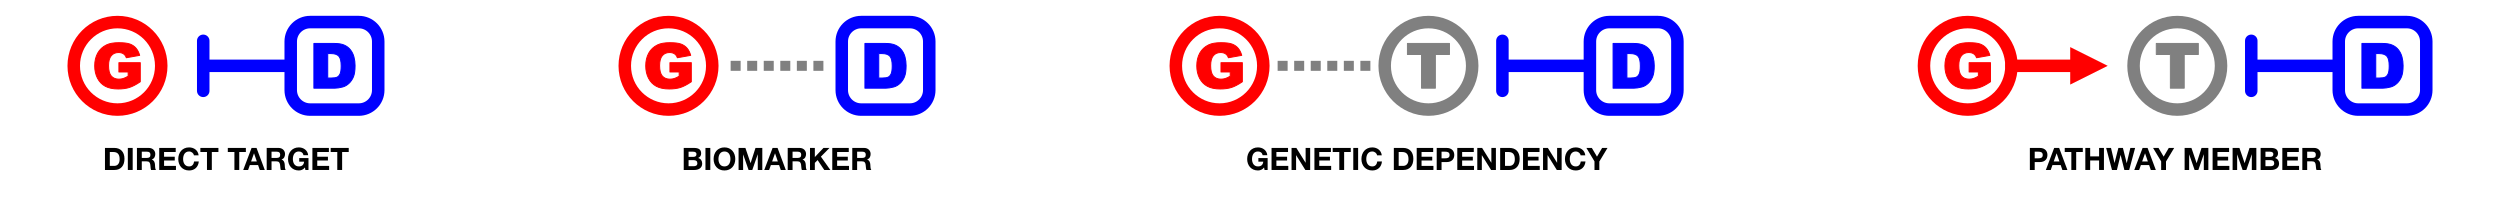 <?xml version="1.0" encoding="UTF-8" standalone="no"?>
<!DOCTYPE svg PUBLIC "-//W3C//DTD SVG 1.1//EN" "http://www.w3.org/Graphics/SVG/1.1/DTD/svg11.dtd">
<!-- Created with Vectornator (http://vectornator.io/) -->
<svg height="100%" stroke-miterlimit="10" style="fill-rule:nonzero;clip-rule:evenodd;stroke-linecap:round;stroke-linejoin:round;" version="1.1" viewBox="0 0 5670 453.6" width="100%" xml:space="preserve" xmlns="http://www.w3.org/2000/svg" xmlns:vectornator="http://vectornator.io" xmlns:xlink="http://www.w3.org/1999/xlink">
<defs/>
<g id="layer1" vectornator:layerName="layer1">
<g opacity="1">
<g opacity="1">
<g opacity="1">
<path d="M1953.22 50.073L2063.47 50.073C2087.83 50.073 2107.57 69.817 2107.57 94.173L2107.57 204.423C2107.57 228.779 2087.83 248.523 2063.47 248.523L1953.22 248.523C1928.86 248.523 1909.12 228.779 1909.12 204.423L1909.12 94.173C1909.12 69.817 1928.86 50.073 1953.22 50.073Z" fill="none" opacity="1" stroke="#0000ff" stroke-linecap="butt" stroke-linejoin="miter" stroke-width="28.35"/>
<g opacity="1">
<path d="M1961.66 98.564L2008.24 98.564C2017.42 98.564 2024.84 99.81 2030.49 102.302C2036.15 104.793 2040.82 108.37 2044.51 113.03C2048.2 117.69 2050.88 123.112 2052.54 129.295C2054.2 135.478 2055.03 142.031 2055.03 148.952C2055.03 159.795 2053.8 168.205 2051.33 174.18C2048.86 180.156 2045.43 185.162 2041.05 189.2C2036.66 193.237 2031.96 195.925 2026.93 197.263C2020.05 199.109 2013.82 200.032 2008.24 200.032L1961.66 200.032L1961.66 98.564ZM1993.01 121.543L1993.01 176.984L2000.7 176.984C2007.25 176.984 2011.91 176.257 2014.68 174.803C2017.45 173.35 2019.62 170.812 2021.18 167.19C2022.75 163.568 2023.54 157.696 2023.54 149.575C2023.54 138.824 2021.78 131.464 2018.28 127.496C2014.77 123.527 2008.96 121.543 2000.84 121.543L1993.01 121.543Z" fill="#0000ff" fill-rule="nonzero" opacity="1" stroke="#0000ff" stroke-linecap="butt" stroke-linejoin="miter" stroke-width="2.268"/>
</g>
</g>
<g opacity="1">
<path d="M1416.99 149.298C1416.99 94.498 1461.41 50.073 1516.21 50.073C1571.01 50.073 1615.44 94.498 1615.44 149.298C1615.44 204.098 1571.01 248.523 1516.21 248.523C1461.41 248.523 1416.99 204.098 1416.99 149.298Z" fill="none" opacity="1" stroke="#ff0000" stroke-linecap="butt" stroke-linejoin="miter" stroke-width="28.35"/>
<g opacity="1">
<path d="M1519.43 163.279L1519.43 142.169L1567.88 142.169L1567.88 185.428C1558.6 191.749 1550.4 196.052 1543.27 198.336C1536.14 200.62 1527.69 201.762 1517.91 201.762C1505.86 201.762 1496.05 199.709 1488.46 195.602C1480.87 191.495 1474.98 185.381 1470.81 177.26C1466.63 169.139 1464.54 159.818 1464.54 149.298C1464.54 138.224 1466.83 128.591 1471.39 120.401C1475.96 112.211 1482.65 105.993 1491.47 101.748C1498.34 98.472 1507.59 96.834 1519.22 96.834C1530.43 96.834 1538.82 97.849 1544.38 99.879C1549.94 101.91 1554.56 105.059 1558.22 109.327C1561.89 113.595 1564.65 119.005 1566.49 125.558L1536.25 130.956C1535 127.126 1532.89 124.196 1529.91 122.166C1526.94 120.136 1523.14 119.121 1518.53 119.121C1511.65 119.121 1506.17 121.509 1502.09 126.284C1498.01 131.06 1495.97 138.616 1495.97 148.952C1495.97 159.934 1498.03 167.778 1502.16 172.485C1506.29 177.191 1512.05 179.544 1519.43 179.544C1522.94 179.544 1526.28 179.037 1529.47 178.022C1532.65 177.007 1536.29 175.276 1540.4 172.831L1540.4 163.279L1519.43 163.279Z" fill="#ff0000" fill-rule="nonzero" opacity="1" stroke="#ff0000" stroke-linecap="butt" stroke-linejoin="miter" stroke-width="2.268"/>
</g>
</g>
<g opacity="1">
<path d="M1657.09 137.958L1679.77 137.958L1679.77 160.638L1657.09 160.638L1657.09 137.958Z" fill="#808080" fill-rule="nonzero" opacity="1" stroke="none"/>
<path d="M1844.79 137.958L1867.47 137.958L1867.47 160.638L1844.79 160.638L1844.79 137.958Z" fill="#808080" fill-rule="nonzero" opacity="1" stroke="none"/>
<path d="M1807.25 137.958L1829.93 137.958L1829.93 160.638L1807.25 160.638L1807.25 137.958Z" fill="#808080" fill-rule="nonzero" opacity="1" stroke="none"/>
<path d="M1769.71 137.958L1792.39 137.958L1792.39 160.638L1769.71 160.638L1769.71 137.958Z" fill="#808080" fill-rule="nonzero" opacity="1" stroke="none"/>
<path d="M1732.17 137.958L1754.85 137.958L1754.85 160.638L1732.17 160.638L1732.17 137.958Z" fill="#808080" fill-rule="nonzero" opacity="1" stroke="none"/>
<path d="M1694.63 137.958L1717.31 137.958L1717.31 160.638L1694.63 160.638L1694.63 137.958Z" fill="#808080" fill-rule="nonzero" opacity="1" stroke="none"/>
</g>
</g>
<g opacity="1">
<g opacity="1">
<path d="M167.242 149.298C167.242 94.498 211.667 50.073 266.467 50.073C321.268 50.073 365.692 94.498 365.692 149.298C365.692 204.098 321.268 248.523 266.467 248.523C211.667 248.523 167.242 204.098 167.242 149.298Z" fill="none" opacity="1" stroke="#ff0000" stroke-linecap="butt" stroke-linejoin="miter" stroke-width="28.35"/>
<g opacity="1">
<path d="M269.686 163.279L269.686 142.169L318.136 142.169L318.136 185.428C308.861 191.749 300.659 196.052 293.53 198.336C286.401 200.62 277.945 201.762 268.163 201.762C256.12 201.762 246.303 199.709 238.713 195.602C231.122 191.495 225.239 185.381 221.063 177.26C216.887 169.139 214.799 159.818 214.799 149.298C214.799 138.224 217.083 128.591 221.651 120.401C226.22 112.211 232.91 105.993 241.724 101.748C248.599 98.472 257.85 96.834 269.478 96.834C280.691 96.834 289.077 97.849 294.638 99.879C300.198 101.91 304.812 105.059 308.48 109.327C312.149 113.595 314.906 119.005 316.751 125.558L286.505 130.956C285.259 127.126 283.148 124.196 280.172 122.166C277.196 120.136 273.4 119.121 268.786 119.121C261.911 119.121 256.431 121.509 252.348 126.284C248.264 131.06 246.222 138.616 246.222 148.952C246.222 159.934 248.287 167.778 252.417 172.485C256.547 177.191 262.303 179.544 269.686 179.544C273.193 179.544 276.538 179.037 279.722 178.022C282.906 177.007 286.551 175.276 290.658 172.831L290.658 163.279L269.686 163.279Z" fill="#ff0000" fill-rule="nonzero" opacity="1" stroke="#ff0000" stroke-linecap="butt" stroke-linejoin="miter" stroke-width="2.268"/>
</g>
</g>
<g opacity="1">
<path d="M475.102 149.298L645.202 149.298" fill="none" opacity="1" stroke="#0000ff" stroke-linecap="butt" stroke-linejoin="miter" stroke-width="28.35"/>
<path d="M460.927 92.598L460.927 205.998" fill="none" opacity="1" stroke="#0000ff" stroke-linecap="butt" stroke-linejoin="miter" stroke-width="28.35"/>
</g>
<g opacity="1">
<path d="M703.477 50.073L813.727 50.073C838.082 50.073 857.827 69.817 857.827 94.173L857.827 204.423C857.827 228.779 838.082 248.523 813.727 248.523L703.477 248.523C679.121 248.523 659.377 228.779 659.377 204.423L659.377 94.173C659.377 69.817 679.121 50.073 703.477 50.073Z" fill="none" opacity="1" stroke="#0000ff" stroke-linecap="butt" stroke-linejoin="miter" stroke-width="28.35"/>
<g opacity="1">
<path d="M711.917 98.564L758.498 98.564C767.68 98.564 775.098 99.81 780.75 102.302C786.403 104.793 791.075 108.37 794.766 113.03C798.457 117.69 801.134 123.112 802.795 129.295C804.456 135.478 805.286 142.031 805.286 148.952C805.286 159.795 804.052 168.205 801.584 174.18C799.115 180.156 795.689 185.162 791.305 189.2C786.922 193.237 782.215 195.925 777.186 197.263C770.31 199.109 764.081 200.032 758.498 200.032L711.917 200.032L711.917 98.564ZM743.271 121.543L743.271 176.984L750.954 176.984C757.506 176.984 762.166 176.257 764.935 174.803C767.703 173.35 769.872 170.812 771.441 167.19C773.01 163.568 773.794 157.696 773.794 149.575C773.794 138.824 772.041 131.464 768.534 127.496C765.027 123.527 759.213 121.543 751.092 121.543L743.271 121.543Z" fill="#0000ff" fill-rule="nonzero" opacity="1" stroke="#0000ff" stroke-linecap="butt" stroke-linejoin="miter" stroke-width="2.268"/>
</g>
</g>
</g>
<g fill="#000000" opacity="1" stroke="none">
<path d="M249.055 376.257L249.055 344.757L256.895 344.757C259.601 344.757 261.876 345.142 263.72 345.912C265.563 346.682 267.045 347.79 268.165 349.237C269.285 350.683 270.09 352.422 270.58 354.452C271.07 356.482 271.315 358.757 271.315 361.277C271.315 364.03 270.965 366.363 270.265 368.277C269.565 370.19 268.631 371.742 267.465 372.932C266.298 374.122 264.968 374.973 263.475 375.487C261.981 376 260.441 376.257 258.855 376.257L249.055 376.257ZM238.065 335.517L238.065 385.497L259.625 385.497C263.451 385.497 266.776 384.855 269.6 383.572C272.423 382.288 274.78 380.527 276.67 378.287C278.56 376.047 279.971 373.387 280.905 370.307C281.838 367.227 282.305 363.867 282.305 360.227C282.305 356.073 281.733 352.457 280.59 349.377C279.446 346.297 277.86 343.73 275.83 341.677C273.8 339.623 271.396 338.083 268.62 337.057C265.843 336.03 262.845 335.517 259.625 335.517L238.065 335.517Z"/>
<path d="M289.935 335.517L289.935 385.497L300.925 385.497L300.925 335.517L289.935 335.517Z"/>
<path d="M321.575 358.127L321.575 344.057L333.615 344.057C336.135 344.057 338.025 344.605 339.285 345.702C340.545 346.798 341.175 348.56 341.175 350.987C341.175 353.507 340.545 355.327 339.285 356.447C338.025 357.567 336.135 358.127 333.615 358.127L321.575 358.127ZM310.585 335.517L310.585 385.497L321.575 385.497L321.575 365.967L332.565 365.967C335.318 365.967 337.301 366.573 338.515 367.787C339.728 369 340.521 370.913 340.895 373.527C341.175 375.533 341.385 377.633 341.525 379.827C341.665 382.02 342.038 383.91 342.645 385.497L353.635 385.497C353.121 384.797 352.736 383.945 352.48 382.942C352.223 381.938 352.036 380.877 351.92 379.757C351.803 378.637 351.721 377.54 351.675 376.467C351.628 375.393 351.581 374.46 351.535 373.667C351.441 372.407 351.266 371.147 351.01 369.887C350.753 368.627 350.345 367.472 349.785 366.422C349.225 365.372 348.501 364.462 347.615 363.692C346.728 362.922 345.608 362.35 344.255 361.977L344.255 361.837C347.055 360.717 349.073 359.083 350.31 356.937C351.546 354.79 352.165 352.247 352.165 349.307C352.165 347.393 351.826 345.608 351.15 343.952C350.473 342.295 349.493 340.837 348.21 339.577C346.926 338.317 345.386 337.325 343.59 336.602C341.793 335.878 339.775 335.517 337.535 335.517L310.585 335.517Z"/>
<path d="M361.125 335.517L361.125 385.497L399.065 385.497L399.065 376.257L372.115 376.257L372.115 364.007L396.335 364.007L396.335 355.467L372.115 355.467L372.115 344.757L398.505 344.757L398.505 335.517L361.125 335.517Z"/>
<path d="M439.805 352.317L450.445 352.317C450.118 349.423 449.325 346.857 448.065 344.617C446.805 342.377 445.206 340.498 443.27 338.982C441.333 337.465 439.14 336.31 436.69 335.517C434.24 334.723 431.638 334.327 428.885 334.327C425.058 334.327 421.616 335.003 418.56 336.357C415.503 337.71 412.925 339.577 410.825 341.957C408.725 344.337 407.115 347.125 405.995 350.322C404.875 353.518 404.315 356.983 404.315 360.717C404.315 364.357 404.875 367.752 405.995 370.902C407.115 374.052 408.725 376.793 410.825 379.127C412.925 381.46 415.503 383.292 418.56 384.622C421.616 385.952 425.058 386.617 428.885 386.617C431.965 386.617 434.788 386.15 437.355 385.217C439.921 384.283 442.161 382.93 444.075 381.157C445.988 379.383 447.528 377.237 448.695 374.717C449.861 372.197 450.585 369.373 450.865 366.247L440.225 366.247C439.805 369.607 438.65 372.313 436.76 374.367C434.87 376.42 432.245 377.447 428.885 377.447C426.411 377.447 424.311 376.968 422.585 376.012C420.858 375.055 419.458 373.783 418.385 372.197C417.311 370.61 416.53 368.825 416.04 366.842C415.55 364.858 415.305 362.817 415.305 360.717C415.305 358.523 415.55 356.4 416.04 354.347C416.53 352.293 417.311 350.462 418.385 348.852C419.458 347.242 420.858 345.958 422.585 345.002C424.311 344.045 426.411 343.567 428.885 343.567C430.238 343.567 431.533 343.788 432.77 344.232C434.006 344.675 435.115 345.293 436.095 346.087C437.075 346.88 437.891 347.802 438.545 348.852C439.198 349.902 439.618 351.057 439.805 352.317Z"/>
<path d="M469.415 344.757L469.415 385.497L480.405 385.497L480.405 344.757L495.385 344.757L495.385 335.517L454.435 335.517L454.435 344.757L469.415 344.757Z"/>
<path d="M531.645 344.757L531.645 385.497L542.635 385.497L542.635 344.757L557.615 344.757L557.615 335.517L516.665 335.517L516.665 344.757L531.645 344.757Z"/>
<path d="M569.515 366.177L576.025 347.837L576.165 347.837L582.465 366.177L569.515 366.177ZM570.565 335.517L551.665 385.497L562.725 385.497L566.645 374.367L585.335 374.367L589.115 385.497L600.525 385.497L581.835 335.517L570.565 335.517Z"/>
<path d="M615.855 358.127L615.855 344.057L627.895 344.057C630.415 344.057 632.305 344.605 633.565 345.702C634.825 346.798 635.455 348.56 635.455 350.987C635.455 353.507 634.825 355.327 633.565 356.447C632.305 357.567 630.415 358.127 627.895 358.127L615.855 358.127ZM604.865 335.517L604.865 385.497L615.855 385.497L615.855 365.967L626.845 365.967C629.598 365.967 631.581 366.573 632.795 367.787C634.008 369 634.801 370.913 635.175 373.527C635.455 375.533 635.665 377.633 635.805 379.827C635.945 382.02 636.318 383.91 636.925 385.497L647.915 385.497C647.401 384.797 647.016 383.945 646.76 382.942C646.503 381.938 646.316 380.877 646.2 379.757C646.083 378.637 646.001 377.54 645.955 376.467C645.908 375.393 645.861 374.46 645.815 373.667C645.721 372.407 645.546 371.147 645.29 369.887C645.033 368.627 644.625 367.472 644.065 366.422C643.505 365.372 642.781 364.462 641.895 363.692C641.008 362.922 639.888 362.35 638.535 361.977L638.535 361.837C641.335 360.717 643.353 359.083 644.59 356.937C645.826 354.79 646.445 352.247 646.445 349.307C646.445 347.393 646.106 345.608 645.43 343.952C644.753 342.295 643.773 340.837 642.49 339.577C641.206 338.317 639.666 337.325 637.87 336.602C636.073 335.878 634.055 335.517 631.815 335.517L604.865 335.517Z"/>
<path d="M691.525 379.827L692.645 385.497L699.645 385.497L699.645 358.477L678.645 358.477L678.645 366.667L689.705 366.667C689.378 370.167 688.223 372.838 686.24 374.682C684.256 376.525 681.445 377.447 677.805 377.447C675.331 377.447 673.231 376.968 671.505 376.012C669.778 375.055 668.378 373.783 667.305 372.197C666.231 370.61 665.45 368.825 664.96 366.842C664.47 364.858 664.225 362.817 664.225 360.717C664.225 358.523 664.47 356.4 664.96 354.347C665.45 352.293 666.231 350.462 667.305 348.852C668.378 347.242 669.778 345.958 671.505 345.002C673.231 344.045 675.331 343.567 677.805 343.567C680.465 343.567 682.728 344.267 684.595 345.667C686.461 347.067 687.721 349.167 688.375 351.967L698.875 351.967C698.595 349.12 697.825 346.6 696.565 344.407C695.305 342.213 693.706 340.37 691.77 338.877C689.833 337.383 687.663 336.252 685.26 335.482C682.856 334.712 680.371 334.327 677.805 334.327C673.978 334.327 670.536 335.003 667.48 336.357C664.423 337.71 661.845 339.577 659.745 341.957C657.645 344.337 656.035 347.125 654.915 350.322C653.795 353.518 653.235 356.983 653.235 360.717C653.235 364.357 653.795 367.752 654.915 370.902C656.035 374.052 657.645 376.793 659.745 379.127C661.845 381.46 664.423 383.292 667.48 384.622C670.536 385.952 673.978 386.617 677.805 386.617C680.231 386.617 682.635 386.115 685.015 385.112C687.395 384.108 689.565 382.347 691.525 379.827Z"/>
<path d="M708.535 335.517L708.535 385.497L746.475 385.497L746.475 376.257L719.525 376.257L719.525 364.007L743.745 364.007L743.745 355.467L719.525 355.467L719.525 344.757L745.915 344.757L745.915 335.517L708.535 335.517Z"/>
<path d="M764.955 344.757L764.955 385.497L775.945 385.497L775.945 344.757L790.925 344.757L790.925 335.517L749.975 335.517L749.975 344.757L764.955 344.757Z"/>
</g>
<g fill="#000000" opacity="1" stroke="none">
<path d="M1561.69 355.747L1561.69 344.057L1571.98 344.057C1572.96 344.057 1573.91 344.138 1574.82 344.302C1575.73 344.465 1576.53 344.757 1577.23 345.177C1577.93 345.597 1578.49 346.18 1578.91 346.927C1579.33 347.673 1579.54 348.63 1579.54 349.797C1579.54 351.897 1578.91 353.413 1577.65 354.347C1576.39 355.28 1574.78 355.747 1572.82 355.747L1561.69 355.747ZM1550.7 335.517L1550.7 385.497L1574.92 385.497C1577.16 385.497 1579.34 385.217 1581.47 384.657C1583.59 384.097 1585.48 383.233 1587.14 382.067C1588.79 380.9 1590.11 379.395 1591.09 377.552C1592.07 375.708 1592.56 373.527 1592.56 371.007C1592.56 367.88 1591.8 365.208 1590.29 362.992C1588.77 360.775 1586.47 359.223 1583.39 358.337C1585.63 357.263 1587.32 355.887 1588.47 354.207C1589.61 352.527 1590.18 350.427 1590.18 347.907C1590.18 345.573 1589.8 343.613 1589.03 342.027C1588.26 340.44 1587.17 339.168 1585.77 338.212C1584.37 337.255 1582.69 336.567 1580.73 336.147C1578.77 335.727 1576.6 335.517 1574.22 335.517L1550.7 335.517ZM1561.69 376.957L1561.69 363.237L1573.66 363.237C1576.04 363.237 1577.96 363.785 1579.4 364.882C1580.85 365.978 1581.57 367.81 1581.57 370.377C1581.57 371.683 1581.35 372.757 1580.91 373.597C1580.46 374.437 1579.87 375.102 1579.12 375.592C1578.38 376.082 1577.51 376.432 1576.53 376.642C1575.55 376.852 1574.53 376.957 1573.45 376.957L1561.69 376.957Z"/>
<path d="M1599.98 335.517L1599.98 385.497L1610.97 385.497L1610.97 335.517L1599.98 335.517Z"/>
<path d="M1629.45 360.717C1629.45 358.523 1629.7 356.4 1630.19 354.347C1630.68 352.293 1631.46 350.462 1632.53 348.852C1633.61 347.242 1635.01 345.958 1636.73 345.002C1638.46 344.045 1640.56 343.567 1643.03 343.567C1645.51 343.567 1647.61 344.045 1649.33 345.002C1651.06 345.958 1652.46 347.242 1653.53 348.852C1654.61 350.462 1655.39 352.293 1655.88 354.347C1656.37 356.4 1656.61 358.523 1656.61 360.717C1656.61 362.817 1656.37 364.858 1655.88 366.842C1655.39 368.825 1654.61 370.61 1653.53 372.197C1652.46 373.783 1651.06 375.055 1649.33 376.012C1647.61 376.968 1645.51 377.447 1643.03 377.447C1640.56 377.447 1638.46 376.968 1636.73 376.012C1635.01 375.055 1633.61 373.783 1632.53 372.197C1631.46 370.61 1630.68 368.825 1630.19 366.842C1629.7 364.858 1629.45 362.817 1629.45 360.717ZM1618.46 360.717C1618.46 364.357 1619.02 367.752 1620.14 370.902C1621.26 374.052 1622.87 376.793 1624.97 379.127C1627.07 381.46 1629.65 383.292 1632.71 384.622C1635.76 385.952 1639.21 386.617 1643.03 386.617C1646.91 386.617 1650.36 385.952 1653.39 384.622C1656.43 383.292 1658.99 381.46 1661.09 379.127C1663.19 376.793 1664.8 374.052 1665.92 370.902C1667.04 367.752 1667.6 364.357 1667.6 360.717C1667.6 356.983 1667.04 353.518 1665.92 350.322C1664.8 347.125 1663.19 344.337 1661.09 341.957C1658.99 339.577 1656.43 337.71 1653.39 336.357C1650.36 335.003 1646.91 334.327 1643.03 334.327C1639.21 334.327 1635.76 335.003 1632.71 336.357C1629.65 337.71 1627.07 339.577 1624.97 341.957C1622.87 344.337 1621.26 347.125 1620.14 350.322C1619.02 353.518 1618.46 356.983 1618.46 360.717Z"/>
<path d="M1675.09 335.517L1675.09 385.497L1685.38 385.497L1685.38 350.427L1685.52 350.427L1697.77 385.497L1706.24 385.497L1718.49 350.077L1718.63 350.077L1718.63 385.497L1728.92 385.497L1728.92 335.517L1713.45 335.517L1702.39 369.887L1702.25 369.887L1690.56 335.517L1675.09 335.517Z"/>
<path d="M1751.18 366.177L1757.69 347.837L1757.83 347.837L1764.13 366.177L1751.18 366.177ZM1752.23 335.517L1733.33 385.497L1744.39 385.497L1748.31 374.367L1767 374.367L1770.78 385.497L1782.19 385.497L1763.5 335.517L1752.23 335.517Z"/>
<path d="M1797.52 358.127L1797.52 344.057L1809.56 344.057C1812.08 344.057 1813.97 344.605 1815.23 345.702C1816.49 346.798 1817.12 348.56 1817.12 350.987C1817.12 353.507 1816.49 355.327 1815.23 356.447C1813.97 357.567 1812.08 358.127 1809.56 358.127L1797.52 358.127ZM1786.53 335.517L1786.53 385.497L1797.52 385.497L1797.52 365.967L1808.51 365.967C1811.27 365.967 1813.25 366.573 1814.46 367.787C1815.68 369 1816.47 370.913 1816.84 373.527C1817.12 375.533 1817.33 377.633 1817.47 379.827C1817.61 382.02 1817.99 383.91 1818.59 385.497L1829.58 385.497C1829.07 384.797 1828.68 383.945 1828.43 382.942C1828.17 381.938 1827.98 380.877 1827.87 379.757C1827.75 378.637 1827.67 377.54 1827.62 376.467C1827.58 375.393 1827.53 374.46 1827.48 373.667C1827.39 372.407 1827.21 371.147 1826.96 369.887C1826.7 368.627 1826.29 367.472 1825.73 366.422C1825.17 365.372 1824.45 364.462 1823.56 363.692C1822.68 362.922 1821.56 362.35 1820.2 361.977L1820.2 361.837C1823 360.717 1825.02 359.083 1826.26 356.937C1827.49 354.79 1828.11 352.247 1828.11 349.307C1828.11 347.393 1827.77 345.608 1827.1 343.952C1826.42 342.295 1825.44 340.837 1824.16 339.577C1822.87 338.317 1821.33 337.325 1819.54 336.602C1817.74 335.878 1815.72 335.517 1813.48 335.517L1786.53 335.517Z"/>
<path d="M1837.07 335.517L1837.07 385.497L1848.06 385.497L1848.06 369.397L1854.36 363.027L1869.41 385.497L1883.2 385.497L1861.78 355.257L1881.31 335.517L1867.59 335.517L1848.06 356.237L1848.06 335.517L1837.07 335.517Z"/>
<path d="M1887.61 335.517L1887.61 385.497L1925.55 385.497L1925.55 376.257L1898.6 376.257L1898.6 364.007L1922.82 364.007L1922.82 355.467L1898.6 355.467L1898.6 344.757L1924.99 344.757L1924.99 335.517L1887.61 335.517Z"/>
<path d="M1943.96 358.127L1943.96 344.057L1956 344.057C1958.52 344.057 1960.41 344.605 1961.67 345.702C1962.93 346.798 1963.56 348.56 1963.56 350.987C1963.56 353.507 1962.93 355.327 1961.67 356.447C1960.41 357.567 1958.52 358.127 1956 358.127L1943.96 358.127ZM1932.97 335.517L1932.97 385.497L1943.96 385.497L1943.96 365.967L1954.95 365.967C1957.71 365.967 1959.69 366.573 1960.9 367.787C1962.12 369 1962.91 370.913 1963.28 373.527C1963.56 375.533 1963.77 377.633 1963.91 379.827C1964.05 382.02 1964.43 383.91 1965.03 385.497L1976.02 385.497C1975.51 384.797 1975.12 383.945 1974.87 382.942C1974.61 381.938 1974.42 380.877 1974.31 379.757C1974.19 378.637 1974.11 377.54 1974.06 376.467C1974.02 375.393 1973.97 374.46 1973.92 373.667C1973.83 372.407 1973.65 371.147 1973.4 369.887C1973.14 368.627 1972.73 367.472 1972.17 366.422C1971.61 365.372 1970.89 364.462 1970 363.692C1969.12 362.922 1968 362.35 1966.64 361.977L1966.64 361.837C1969.44 360.717 1971.46 359.083 1972.7 356.937C1973.93 354.79 1974.55 352.247 1974.55 349.307C1974.55 347.393 1974.21 345.608 1973.54 343.952C1972.86 342.295 1971.88 340.837 1970.6 339.577C1969.31 338.317 1967.77 337.325 1965.98 336.602C1964.18 335.878 1962.16 335.517 1959.92 335.517L1932.97 335.517Z"/>
</g>
<g opacity="1">
<g opacity="1">
<g opacity="1">
<path d="M5348.41 50.073L5458.66 50.073C5483.01 50.073 5502.76 69.817 5502.76 94.173L5502.76 204.423C5502.76 228.779 5483.01 248.523 5458.66 248.523L5348.41 248.523C5324.05 248.523 5304.31 228.779 5304.31 204.423L5304.31 94.173C5304.31 69.817 5324.05 50.073 5348.41 50.073Z" fill="none" opacity="1" stroke="#0000ff" stroke-linecap="butt" stroke-linejoin="miter" stroke-width="28.35"/>
<g opacity="1">
<path d="M5356.85 98.564L5403.43 98.564C5412.61 98.564 5420.03 99.81 5425.68 102.302C5431.33 104.793 5436.01 108.37 5439.7 113.03C5443.39 117.69 5446.06 123.112 5447.73 129.295C5449.39 135.478 5450.22 142.031 5450.22 148.952C5450.22 159.795 5448.98 168.205 5446.51 174.18C5444.05 180.156 5440.62 185.162 5436.24 189.2C5431.85 193.237 5427.15 195.925 5422.12 197.263C5415.24 199.109 5409.01 200.032 5403.43 200.032L5356.85 200.032L5356.85 98.564ZM5388.2 121.543L5388.2 176.984L5395.88 176.984C5402.44 176.984 5407.1 176.257 5409.87 174.803C5412.63 173.35 5414.8 170.812 5416.37 167.19C5417.94 163.568 5418.72 157.696 5418.72 149.575C5418.72 138.824 5416.97 131.464 5413.46 127.496C5409.96 123.527 5404.14 121.543 5396.02 121.543L5388.2 121.543Z" fill="#0000ff" fill-rule="nonzero" opacity="1" stroke="#0000ff" stroke-linecap="butt" stroke-linejoin="miter" stroke-width="2.268"/>
</g>
</g>
<g opacity="1">
<path d="M4363.53 149.298C4363.53 94.498 4407.96 50.073 4462.76 50.073C4517.56 50.073 4561.98 94.498 4561.98 149.298C4561.98 204.098 4517.56 248.523 4462.76 248.523C4407.96 248.523 4363.53 204.098 4363.53 149.298Z" fill="none" opacity="1" stroke="#ff0000" stroke-linecap="butt" stroke-linejoin="miter" stroke-width="28.35"/>
<g opacity="1">
<path d="M4465.98 163.279L4465.98 142.169L4514.43 142.169L4514.43 185.428C4505.15 191.749 4496.95 196.052 4489.82 198.336C4482.69 200.62 4474.24 201.762 4464.46 201.762C4452.41 201.762 4442.6 199.709 4435 195.602C4427.41 191.495 4421.53 185.381 4417.36 177.26C4413.18 169.139 4411.09 159.818 4411.09 149.298C4411.09 138.224 4413.38 128.592 4417.94 120.401C4422.51 112.211 4429.2 105.993 4438.02 101.748C4444.89 98.472 4454.14 96.834 4465.77 96.834C4476.98 96.834 4485.37 97.849 4490.93 99.879C4496.49 101.91 4501.1 105.059 4504.77 109.327C4508.44 113.595 4511.2 119.005 4513.04 125.558L4482.8 130.956C4481.55 127.126 4479.44 124.196 4476.46 122.166C4473.49 120.136 4469.69 119.121 4465.08 119.121C4458.2 119.121 4452.72 121.509 4448.64 126.284C4444.56 131.06 4442.51 138.616 4442.51 148.952C4442.51 159.934 4444.58 167.778 4448.71 172.485C4452.84 177.191 4458.6 179.544 4465.98 179.544C4469.48 179.544 4472.83 179.037 4476.01 178.022C4479.2 177.007 4482.84 175.276 4486.95 172.831L4486.95 163.279L4465.98 163.279Z" fill="#ff0000" fill-rule="nonzero" opacity="1" stroke="#ff0000" stroke-linecap="butt" stroke-linejoin="miter" stroke-width="2.268"/>
</g>
</g>
<g opacity="1">
<path d="M4838.88 149.298C4838.88 94.498 4883.31 50.073 4938.11 50.073C4992.91 50.073 5037.33 94.498 5037.33 149.298C5037.33 204.098 4992.91 248.523 4938.11 248.523C4883.31 248.523 4838.88 204.098 4838.88 149.298Z" fill="none" opacity="1" stroke="#808080" stroke-linecap="butt" stroke-linejoin="miter" stroke-width="28.35"/>
<g opacity="1">
<path d="M4890.45 98.564L4985.76 98.564L4985.76 123.62L4953.78 123.62L4953.78 200.032L4922.43 200.032L4922.43 123.62L4890.45 123.62L4890.45 98.564Z" fill="#808080" fill-rule="nonzero" opacity="1" stroke="#808080" stroke-linecap="butt" stroke-linejoin="miter" stroke-width="2.268"/>
</g>
</g>
<g opacity="1">
<path d="M5120.03 149.298L5290.13 149.298" fill="none" opacity="1" stroke="#0000ff" stroke-linecap="butt" stroke-linejoin="miter" stroke-width="28.35"/>
<path d="M5105.86 92.598L5105.86 205.998" fill="none" opacity="1" stroke="#0000ff" stroke-linecap="butt" stroke-linejoin="miter" stroke-width="28.35"/>
</g>
<g opacity="1">
<path d="M4561.98 149.298L4717.91 149.298" fill="none" opacity="1" stroke="#ff0000" stroke-linecap="butt" stroke-linejoin="miter" stroke-width="28.35"/>
<path d="M4695.23 106.773L4780.28 149.298L4695.23 191.823" fill="#ff0000" fill-rule="nonzero" opacity="1" stroke="none"/>
</g>
</g>
<g fill="#000000" opacity="1" stroke="none">
<path d="M4614.72 359.037L4614.72 344.057L4623.26 344.057C4624.52 344.057 4625.73 344.15 4626.9 344.337C4628.06 344.523 4629.09 344.885 4629.98 345.422C4630.86 345.958 4631.57 346.717 4632.11 347.697C4632.65 348.677 4632.92 349.96 4632.92 351.547C4632.92 353.133 4632.65 354.417 4632.11 355.397C4631.57 356.377 4630.86 357.135 4629.98 357.672C4629.09 358.208 4628.06 358.57 4626.9 358.757C4625.73 358.943 4624.52 359.037 4623.26 359.037L4614.72 359.037ZM4603.73 335.517L4603.73 385.497L4614.72 385.497L4614.72 367.577L4626.27 367.577C4629.39 367.577 4632.05 367.122 4634.25 366.212C4636.44 365.302 4638.22 364.1 4639.6 362.607C4640.98 361.113 4641.98 359.398 4642.61 357.462C4643.24 355.525 4643.56 353.553 4643.56 351.547C4643.56 349.493 4643.24 347.51 4642.61 345.597C4641.98 343.683 4640.98 341.98 4639.6 340.487C4638.22 338.993 4636.44 337.792 4634.25 336.882C4632.05 335.972 4629.39 335.517 4626.27 335.517L4603.73 335.517Z"/>
<path d="M4657.84 366.177L4664.35 347.837L4664.49 347.837L4670.79 366.177L4657.84 366.177ZM4658.89 335.517L4639.99 385.497L4651.05 385.497L4654.97 374.367L4673.66 374.367L4677.44 385.497L4688.85 385.497L4670.16 335.517L4658.89 335.517Z"/>
<path d="M4697.81 344.757L4697.81 385.497L4708.8 385.497L4708.8 344.757L4723.78 344.757L4723.78 335.517L4682.83 335.517L4682.83 344.757L4697.81 344.757Z"/>
<path d="M4729.52 335.517L4729.52 385.497L4740.51 385.497L4740.51 363.937L4760.74 363.937L4760.74 385.497L4771.73 385.497L4771.73 335.517L4760.74 335.517L4760.74 354.697L4740.51 354.697L4740.51 335.517L4729.52 335.517Z"/>
<path d="M4828.99 385.497L4842.43 335.517L4831.65 335.517L4823.46 369.957L4823.32 369.957L4814.78 335.517L4804.49 335.517L4795.81 369.537L4795.67 369.537L4787.76 335.517L4776.77 335.517L4790 385.497L4801.13 385.497L4809.46 351.477L4809.6 351.477L4818.07 385.497L4828.99 385.497Z"/>
<path d="M4858.39 366.177L4864.9 347.837L4865.04 347.837L4871.34 366.177L4858.39 366.177ZM4859.44 335.517L4840.54 385.497L4851.6 385.497L4855.52 374.367L4874.21 374.367L4877.99 385.497L4889.4 385.497L4870.71 335.517L4859.44 335.517Z"/>
<path d="M4901.51 366.037L4901.51 385.497L4912.5 385.497L4912.5 366.317L4931.05 335.517L4918.8 335.517L4907.18 355.257L4895.49 335.517L4883.17 335.517L4901.51 366.037Z"/>
<path d="M4954.71 335.517L4954.71 385.497L4965 385.497L4965 350.427L4965.14 350.427L4977.39 385.497L4985.86 385.497L4998.11 350.077L4998.25 350.077L4998.25 385.497L5008.54 385.497L5008.54 335.517L4993.07 335.517L4982.01 369.887L4981.87 369.887L4970.18 335.517L4954.71 335.517Z"/>
<path d="M5018.2 335.517L5018.2 385.497L5056.14 385.497L5056.14 376.257L5029.19 376.257L5029.19 364.007L5053.41 364.007L5053.41 355.467L5029.19 355.467L5029.19 344.757L5055.58 344.757L5055.58 335.517L5018.2 335.517Z"/>
<path d="M5063.56 335.517L5063.56 385.497L5073.85 385.497L5073.85 350.427L5073.99 350.427L5086.24 385.497L5094.71 385.497L5106.96 350.077L5107.1 350.077L5107.1 385.497L5117.39 385.497L5117.39 335.517L5101.92 335.517L5090.86 369.887L5090.72 369.887L5079.03 335.517L5063.56 335.517Z"/>
<path d="M5138.04 355.747L5138.04 344.057L5148.33 344.057C5149.31 344.057 5150.25 344.138 5151.16 344.302C5152.07 344.465 5152.88 344.757 5153.58 345.177C5154.28 345.597 5154.84 346.18 5155.26 346.927C5155.68 347.673 5155.89 348.63 5155.89 349.797C5155.89 351.897 5155.26 353.413 5154 354.347C5152.74 355.28 5151.13 355.747 5149.17 355.747L5138.04 355.747ZM5127.05 335.517L5127.05 385.497L5151.27 385.497C5153.51 385.497 5155.69 385.217 5157.81 384.657C5159.93 384.097 5161.82 383.233 5163.48 382.067C5165.14 380.9 5166.46 379.395 5167.44 377.552C5168.42 375.708 5168.91 373.527 5168.91 371.007C5168.91 367.88 5168.15 365.208 5166.63 362.992C5165.11 360.775 5162.82 359.223 5159.74 358.337C5161.98 357.263 5163.67 355.887 5164.81 354.207C5165.95 352.527 5166.53 350.427 5166.53 347.907C5166.53 345.573 5166.14 343.613 5165.37 342.027C5164.6 340.44 5163.52 339.168 5162.12 338.212C5160.72 337.255 5159.04 336.567 5157.08 336.147C5155.12 335.727 5152.95 335.517 5150.57 335.517L5127.05 335.517ZM5138.04 376.957L5138.04 363.237L5150.01 363.237C5152.39 363.237 5154.3 363.785 5155.75 364.882C5157.19 365.978 5157.92 367.81 5157.92 370.377C5157.92 371.683 5157.69 372.757 5157.25 373.597C5156.81 374.437 5156.21 375.102 5155.47 375.592C5154.72 376.082 5153.86 376.432 5152.88 376.642C5151.9 376.852 5150.87 376.957 5149.8 376.957L5138.04 376.957Z"/>
<path d="M5176.33 335.517L5176.33 385.497L5214.27 385.497L5214.27 376.257L5187.32 376.257L5187.32 364.007L5211.54 364.007L5211.54 355.467L5187.32 355.467L5187.32 344.757L5213.71 344.757L5213.71 335.517L5176.33 335.517Z"/>
<path d="M5232.68 358.127L5232.68 344.057L5244.72 344.057C5247.24 344.057 5249.13 344.605 5250.39 345.702C5251.65 346.798 5252.28 348.56 5252.28 350.987C5252.28 353.507 5251.65 355.327 5250.39 356.447C5249.13 357.567 5247.24 358.127 5244.72 358.127L5232.68 358.127ZM5221.69 335.517L5221.69 385.497L5232.68 385.497L5232.68 365.967L5243.67 365.967C5246.42 365.967 5248.4 366.573 5249.62 367.787C5250.83 369 5251.62 370.913 5252 373.527C5252.28 375.533 5252.49 377.633 5252.63 379.827C5252.77 382.02 5253.14 383.91 5253.75 385.497L5264.74 385.497C5264.22 384.797 5263.84 383.945 5263.58 382.942C5263.32 381.938 5263.14 380.877 5263.02 379.757C5262.9 378.637 5262.82 377.54 5262.78 376.467C5262.73 375.393 5262.68 374.46 5262.64 373.667C5262.54 372.407 5262.37 371.147 5262.11 369.887C5261.85 368.627 5261.45 367.472 5260.89 366.422C5260.33 365.372 5259.6 364.462 5258.72 363.692C5257.83 362.922 5256.71 362.35 5255.36 361.977L5255.36 361.837C5258.16 360.717 5260.17 359.083 5261.41 356.937C5262.65 354.79 5263.27 352.247 5263.27 349.307C5263.27 347.393 5262.93 345.608 5262.25 343.952C5261.57 342.295 5260.59 340.837 5259.31 339.577C5258.03 338.317 5256.49 337.325 5254.69 336.602C5252.89 335.878 5250.88 335.517 5248.64 335.517L5221.69 335.517Z"/>
</g>
</g>
<g opacity="1">
<g opacity="1">
<g opacity="1">
<path d="M3650.02 50.073L3760.27 50.073C3784.62 50.073 3804.37 69.817 3804.37 94.173L3804.37 204.423C3804.37 228.779 3784.62 248.523 3760.27 248.523L3650.02 248.523C3625.66 248.523 3605.92 228.779 3605.92 204.423L3605.92 94.173C3605.92 69.817 3625.66 50.073 3650.02 50.073Z" fill="none" opacity="1" stroke="#0000ff" stroke-linecap="butt" stroke-linejoin="miter" stroke-width="28.35"/>
<g opacity="1">
<path d="M3658.46 98.564L3705.04 98.564C3714.22 98.564 3721.64 99.81 3727.29 102.302C3732.94 104.793 3737.61 108.37 3741.3 113.03C3745 117.69 3747.67 123.112 3749.33 129.295C3750.99 135.478 3751.83 142.031 3751.83 148.952C3751.83 159.795 3750.59 168.205 3748.12 174.18C3745.65 180.156 3742.23 185.162 3737.84 189.2C3733.46 193.237 3728.75 195.925 3723.72 197.263C3716.85 199.109 3710.62 200.032 3705.04 200.032L3658.46 200.032L3658.46 98.564ZM3689.81 121.543L3689.81 176.984L3697.49 176.984C3704.04 176.984 3708.71 176.257 3711.47 174.803C3714.24 173.35 3716.41 170.812 3717.98 167.19C3719.55 163.568 3720.33 157.696 3720.33 149.575C3720.33 138.824 3718.58 131.464 3715.07 127.496C3711.57 123.527 3705.75 121.543 3697.63 121.543L3689.81 121.543Z" fill="#0000ff" fill-rule="nonzero" opacity="1" stroke="#0000ff" stroke-linecap="butt" stroke-linejoin="miter" stroke-width="2.268"/>
</g>
</g>
<g opacity="1">
<path d="M3140.49 149.298C3140.49 94.498 3184.91 50.073 3239.72 50.073C3294.52 50.073 3338.94 94.498 3338.94 149.298C3338.94 204.098 3294.52 248.523 3239.72 248.523C3184.91 248.523 3140.49 204.098 3140.49 149.298Z" fill="none" opacity="1" stroke="#808080" stroke-linecap="butt" stroke-linejoin="miter" stroke-width="28.35"/>
<g opacity="1">
<path d="M3192.06 98.564L3287.37 98.564L3287.37 123.62L3255.39 123.62L3255.39 200.032L3224.04 200.032L3224.04 123.62L3192.06 123.62L3192.06 98.564Z" fill="#808080" fill-rule="nonzero" opacity="1" stroke="#808080" stroke-linecap="butt" stroke-linejoin="miter" stroke-width="2.268"/>
</g>
</g>
<g opacity="1">
<path d="M2666.75 149.298C2666.75 94.498 2711.17 50.073 2765.97 50.073C2820.77 50.073 2865.2 94.498 2865.2 149.298C2865.2 204.098 2820.77 248.523 2765.97 248.523C2711.17 248.523 2666.75 204.098 2666.75 149.298Z" fill="none" opacity="1" stroke="#ff0000" stroke-linecap="butt" stroke-linejoin="miter" stroke-width="28.35"/>
<g opacity="1">
<path d="M2769.19 163.279L2769.19 142.169L2817.64 142.169L2817.64 185.428C2808.37 191.749 2800.17 196.052 2793.04 198.336C2785.91 200.62 2777.45 201.762 2767.67 201.762C2755.63 201.762 2745.81 199.709 2738.22 195.602C2730.63 191.495 2724.75 185.381 2720.57 177.26C2716.39 169.139 2714.31 159.818 2714.31 149.298C2714.31 138.224 2716.59 128.592 2721.16 120.401C2725.73 112.211 2732.42 105.993 2741.23 101.748C2748.1 98.472 2757.36 96.834 2768.98 96.834C2780.2 96.834 2788.58 97.849 2794.14 99.879C2799.7 101.91 2804.32 105.059 2807.99 109.327C2811.65 113.595 2814.41 119.005 2816.26 125.558L2786.01 130.956C2784.77 127.126 2782.65 124.196 2779.68 122.166C2776.7 120.136 2772.91 119.121 2768.29 119.121C2761.42 119.121 2755.94 121.509 2751.85 126.284C2747.77 131.06 2745.73 138.616 2745.73 148.952C2745.73 159.934 2747.79 167.778 2751.92 172.485C2756.05 177.191 2761.81 179.544 2769.19 179.544C2772.7 179.544 2776.04 179.037 2779.23 178.022C2782.41 177.007 2786.06 175.276 2790.16 172.831L2790.16 163.279L2769.19 163.279Z" fill="#ff0000" fill-rule="nonzero" opacity="1" stroke="#ff0000" stroke-linecap="butt" stroke-linejoin="miter" stroke-width="2.268"/>
</g>
</g>
<g opacity="1">
<path d="M3421.64 149.298L3591.74 149.298" fill="none" opacity="1" stroke="#0000ff" stroke-linecap="butt" stroke-linejoin="miter" stroke-width="28.35"/>
<path d="M3407.47 92.598L3407.47 205.998" fill="none" opacity="1" stroke="#0000ff" stroke-linecap="butt" stroke-linejoin="miter" stroke-width="28.35"/>
</g>
<g opacity="1">
<path d="M2897.66 137.958L2920.34 137.958L2920.34 160.638L2897.66 160.638L2897.66 137.958Z" fill="#808080" fill-rule="nonzero" opacity="1" stroke="none"/>
<path d="M3085.35 137.958L3108.03 137.958L3108.03 160.638L3085.35 160.638L3085.35 137.958Z" fill="#808080" fill-rule="nonzero" opacity="1" stroke="none"/>
<path d="M3047.81 137.958L3070.49 137.958L3070.49 160.638L3047.81 160.638L3047.81 137.958Z" fill="#808080" fill-rule="nonzero" opacity="1" stroke="none"/>
<path d="M3010.27 137.958L3032.95 137.958L3032.95 160.638L3010.27 160.638L3010.27 137.958Z" fill="#808080" fill-rule="nonzero" opacity="1" stroke="none"/>
<path d="M2972.73 137.958L2995.41 137.958L2995.41 160.638L2972.73 160.638L2972.73 137.958Z" fill="#808080" fill-rule="nonzero" opacity="1" stroke="none"/>
<path d="M2935.2 137.958L2957.88 137.958L2957.88 160.638L2935.2 160.638L2935.2 137.958Z" fill="#808080" fill-rule="nonzero" opacity="1" stroke="none"/>
</g>
</g>
<g fill="#000000" opacity="1" stroke="none">
<path d="M2866.87 379.827L2867.99 385.497L2874.99 385.497L2874.99 358.477L2853.99 358.477L2853.99 366.667L2865.05 366.667C2864.72 370.167 2863.57 372.838 2861.58 374.682C2859.6 376.525 2856.79 377.447 2853.15 377.447C2850.67 377.447 2848.57 376.968 2846.85 376.012C2845.12 375.055 2843.72 373.783 2842.65 372.197C2841.57 370.61 2840.79 368.825 2840.3 366.842C2839.81 364.858 2839.57 362.817 2839.57 360.717C2839.57 358.523 2839.81 356.4 2840.3 354.347C2840.79 352.293 2841.57 350.462 2842.65 348.852C2843.72 347.242 2845.12 345.958 2846.85 345.002C2848.57 344.045 2850.67 343.567 2853.15 343.567C2855.81 343.567 2858.07 344.267 2859.94 345.667C2861.8 347.067 2863.06 349.167 2863.72 351.967L2874.22 351.967C2873.94 349.12 2873.17 346.6 2871.91 344.407C2870.65 342.213 2869.05 340.37 2867.11 338.877C2865.18 337.383 2863.01 336.252 2860.6 335.482C2858.2 334.712 2855.71 334.327 2853.15 334.327C2849.32 334.327 2845.88 335.003 2842.82 336.357C2839.77 337.71 2837.19 339.577 2835.09 341.957C2832.99 344.337 2831.38 347.125 2830.26 350.322C2829.14 353.518 2828.58 356.983 2828.58 360.717C2828.58 364.357 2829.14 367.752 2830.26 370.902C2831.38 374.052 2832.99 376.793 2835.09 379.127C2837.19 381.46 2839.77 383.292 2842.82 384.622C2845.88 385.952 2849.32 386.617 2853.15 386.617C2855.57 386.617 2857.98 386.115 2860.36 385.112C2862.74 384.108 2864.91 382.347 2866.87 379.827Z"/>
<path d="M2883.88 335.517L2883.88 385.497L2921.82 385.497L2921.82 376.257L2894.87 376.257L2894.87 364.007L2919.09 364.007L2919.09 355.467L2894.87 355.467L2894.87 344.757L2921.26 344.757L2921.26 335.517L2883.88 335.517Z"/>
<path d="M2929.24 335.517L2929.24 385.497L2939.53 385.497L2939.53 352.037L2939.67 352.037L2960.46 385.497L2971.45 385.497L2971.45 335.517L2961.16 335.517L2961.16 369.047L2961.02 369.047L2940.16 335.517L2929.24 335.517Z"/>
<path d="M2981.11 335.517L2981.11 385.497L3019.05 385.497L3019.05 376.257L2992.1 376.257L2992.1 364.007L3016.32 364.007L3016.32 355.467L2992.1 355.467L2992.1 344.757L3018.49 344.757L3018.49 335.517L2981.11 335.517Z"/>
<path d="M3037.53 344.757L3037.53 385.497L3048.52 385.497L3048.52 344.757L3063.5 344.757L3063.5 335.517L3022.55 335.517L3022.55 344.757L3037.53 344.757Z"/>
<path d="M3069.24 335.517L3069.24 385.497L3080.23 385.497L3080.23 335.517L3069.24 335.517Z"/>
<path d="M3123.21 352.317L3133.85 352.317C3133.52 349.423 3132.73 346.857 3131.47 344.617C3130.21 342.377 3128.61 340.498 3126.67 338.982C3124.74 337.465 3122.54 336.31 3120.09 335.517C3117.64 334.723 3115.04 334.327 3112.29 334.327C3108.46 334.327 3105.02 335.003 3101.96 336.357C3098.91 337.71 3096.33 339.577 3094.23 341.957C3092.13 344.337 3090.52 347.125 3089.4 350.322C3088.28 353.518 3087.72 356.983 3087.72 360.717C3087.72 364.357 3088.28 367.752 3089.4 370.902C3090.52 374.052 3092.13 376.793 3094.23 379.127C3096.33 381.46 3098.91 383.292 3101.96 384.622C3105.02 385.952 3108.46 386.617 3112.29 386.617C3115.37 386.617 3118.19 386.15 3120.76 385.217C3123.32 384.283 3125.56 382.93 3127.48 381.157C3129.39 379.383 3130.93 377.237 3132.1 374.717C3133.26 372.197 3133.99 369.373 3134.27 366.247L3123.63 366.247C3123.21 369.607 3122.05 372.313 3120.16 374.367C3118.27 376.42 3115.65 377.447 3112.29 377.447C3109.81 377.447 3107.71 376.968 3105.99 376.012C3104.26 375.055 3102.86 373.783 3101.79 372.197C3100.71 370.61 3099.93 368.825 3099.44 366.842C3098.95 364.858 3098.71 362.817 3098.71 360.717C3098.71 358.523 3098.95 356.4 3099.44 354.347C3099.93 352.293 3100.71 350.462 3101.79 348.852C3102.86 347.242 3104.26 345.958 3105.99 345.002C3107.71 344.045 3109.81 343.567 3112.29 343.567C3113.64 343.567 3114.94 343.788 3116.17 344.232C3117.41 344.675 3118.52 345.293 3119.5 346.087C3120.48 346.88 3121.29 347.802 3121.95 348.852C3122.6 349.902 3123.02 351.057 3123.21 352.317Z"/>
<path d="M3172.21 376.257L3172.21 344.757L3180.05 344.757C3182.75 344.757 3185.03 345.142 3186.87 345.912C3188.72 346.682 3190.2 347.79 3191.32 349.237C3192.44 350.683 3193.24 352.422 3193.73 354.452C3194.22 356.482 3194.47 358.757 3194.47 361.277C3194.47 364.03 3194.12 366.363 3193.42 368.277C3192.72 370.19 3191.78 371.742 3190.62 372.932C3189.45 374.122 3188.12 374.973 3186.63 375.487C3185.13 376 3183.59 376.257 3182.01 376.257L3172.21 376.257ZM3161.22 335.517L3161.22 385.497L3182.78 385.497C3186.6 385.497 3189.93 384.855 3192.75 383.572C3195.58 382.288 3197.93 380.527 3199.82 378.287C3201.71 376.047 3203.12 373.387 3204.06 370.307C3204.99 367.227 3205.46 363.867 3205.46 360.227C3205.46 356.073 3204.89 352.457 3203.74 349.377C3202.6 346.297 3201.01 343.73 3198.98 341.677C3196.95 339.623 3194.55 338.083 3191.77 337.057C3189 336.03 3186 335.517 3182.78 335.517L3161.22 335.517Z"/>
<path d="M3213.09 335.517L3213.09 385.497L3251.03 385.497L3251.03 376.257L3224.08 376.257L3224.08 364.007L3248.3 364.007L3248.3 355.467L3224.08 355.467L3224.08 344.757L3250.47 344.757L3250.47 335.517L3213.09 335.517Z"/>
<path d="M3269.44 359.037L3269.44 344.057L3277.98 344.057C3279.24 344.057 3280.45 344.15 3281.62 344.337C3282.78 344.523 3283.81 344.885 3284.7 345.422C3285.58 345.958 3286.3 346.717 3286.83 347.697C3287.37 348.677 3287.64 349.96 3287.64 351.547C3287.64 353.133 3287.37 354.417 3286.83 355.397C3286.3 356.377 3285.58 357.135 3284.7 357.672C3283.81 358.208 3282.78 358.57 3281.62 358.757C3280.45 358.943 3279.24 359.037 3277.98 359.037L3269.44 359.037ZM3258.45 335.517L3258.45 385.497L3269.44 385.497L3269.44 367.577L3280.99 367.577C3284.11 367.577 3286.77 367.122 3288.97 366.212C3291.16 365.302 3292.95 364.1 3294.32 362.607C3295.7 361.113 3296.7 359.398 3297.33 357.462C3297.96 355.525 3298.28 353.553 3298.28 351.547C3298.28 349.493 3297.96 347.51 3297.33 345.597C3296.7 343.683 3295.7 341.98 3294.32 340.487C3292.95 338.993 3291.16 337.792 3288.97 336.882C3286.77 335.972 3284.11 335.517 3280.99 335.517L3258.45 335.517Z"/>
<path d="M3305.14 335.517L3305.14 385.497L3343.08 385.497L3343.08 376.257L3316.13 376.257L3316.13 364.007L3340.35 364.007L3340.35 355.467L3316.13 355.467L3316.13 344.757L3342.52 344.757L3342.52 335.517L3305.14 335.517Z"/>
<path d="M3350.5 335.517L3350.5 385.497L3360.79 385.497L3360.79 352.037L3360.93 352.037L3381.72 385.497L3392.71 385.497L3392.71 335.517L3382.42 335.517L3382.42 369.047L3382.28 369.047L3361.42 335.517L3350.5 335.517Z"/>
<path d="M3413.36 376.257L3413.36 344.757L3421.2 344.757C3423.9 344.757 3426.18 345.142 3428.02 345.912C3429.87 346.682 3431.35 347.79 3432.47 349.237C3433.59 350.683 3434.39 352.422 3434.88 354.452C3435.37 356.482 3435.62 358.757 3435.62 361.277C3435.62 364.03 3435.27 366.363 3434.57 368.277C3433.87 370.19 3432.93 371.742 3431.77 372.932C3430.6 374.122 3429.27 374.973 3427.78 375.487C3426.28 376 3424.74 376.257 3423.16 376.257L3413.36 376.257ZM3402.37 335.517L3402.37 385.497L3423.93 385.497C3427.75 385.497 3431.08 384.855 3433.9 383.572C3436.73 382.288 3439.08 380.527 3440.97 378.287C3442.86 376.047 3444.27 373.387 3445.21 370.307C3446.14 367.227 3446.61 363.867 3446.61 360.227C3446.61 356.073 3446.04 352.457 3444.89 349.377C3443.75 346.297 3442.16 343.73 3440.13 341.677C3438.1 339.623 3435.7 338.083 3432.92 337.057C3430.15 336.03 3427.15 335.517 3423.93 335.517L3402.37 335.517Z"/>
<path d="M3454.24 335.517L3454.24 385.497L3492.18 385.497L3492.18 376.257L3465.23 376.257L3465.23 364.007L3489.45 364.007L3489.45 355.467L3465.23 355.467L3465.23 344.757L3491.62 344.757L3491.62 335.517L3454.24 335.517Z"/>
<path d="M3499.6 335.517L3499.6 385.497L3509.89 385.497L3509.89 352.037L3510.03 352.037L3530.82 385.497L3541.81 385.497L3541.81 335.517L3531.52 335.517L3531.52 369.047L3531.38 369.047L3510.52 335.517L3499.6 335.517Z"/>
<path d="M3584.79 352.317L3595.43 352.317C3595.1 349.423 3594.31 346.857 3593.05 344.617C3591.79 342.377 3590.19 340.498 3588.25 338.982C3586.32 337.465 3584.12 336.31 3581.67 335.517C3579.22 334.723 3576.62 334.327 3573.87 334.327C3570.04 334.327 3566.6 335.003 3563.54 336.357C3560.49 337.71 3557.91 339.577 3555.81 341.957C3553.71 344.337 3552.1 347.125 3550.98 350.322C3549.86 353.518 3549.3 356.983 3549.3 360.717C3549.3 364.357 3549.86 367.752 3550.98 370.902C3552.1 374.052 3553.71 376.793 3555.81 379.127C3557.91 381.46 3560.49 383.292 3563.54 384.622C3566.6 385.952 3570.04 386.617 3573.87 386.617C3576.95 386.617 3579.77 386.15 3582.34 385.217C3584.9 384.283 3587.14 382.93 3589.06 381.157C3590.97 379.383 3592.51 377.237 3593.68 374.717C3594.84 372.197 3595.57 369.373 3595.85 366.247L3585.21 366.247C3584.79 369.607 3583.63 372.313 3581.74 374.367C3579.85 376.42 3577.23 377.447 3573.87 377.447C3571.39 377.447 3569.29 376.968 3567.57 376.012C3565.84 375.055 3564.44 373.783 3563.37 372.197C3562.29 370.61 3561.51 368.825 3561.02 366.842C3560.53 364.858 3560.29 362.817 3560.29 360.717C3560.29 358.523 3560.53 356.4 3561.02 354.347C3561.51 352.293 3562.29 350.462 3563.37 348.852C3564.44 347.242 3565.84 345.958 3567.57 345.002C3569.29 344.045 3571.39 343.567 3573.87 343.567C3575.22 343.567 3576.52 343.788 3577.75 344.232C3578.99 344.675 3580.1 345.293 3581.08 346.087C3582.06 346.88 3582.87 347.802 3583.53 348.852C3584.18 349.902 3584.6 351.057 3584.79 352.317Z"/>
<path d="M3616.29 366.037L3616.29 385.497L3627.28 385.497L3627.28 366.317L3645.83 335.517L3633.58 335.517L3621.96 355.257L3610.27 335.517L3597.95 335.517L3616.29 366.037Z"/>
</g>
</g>
</g>
</g>
</svg>
